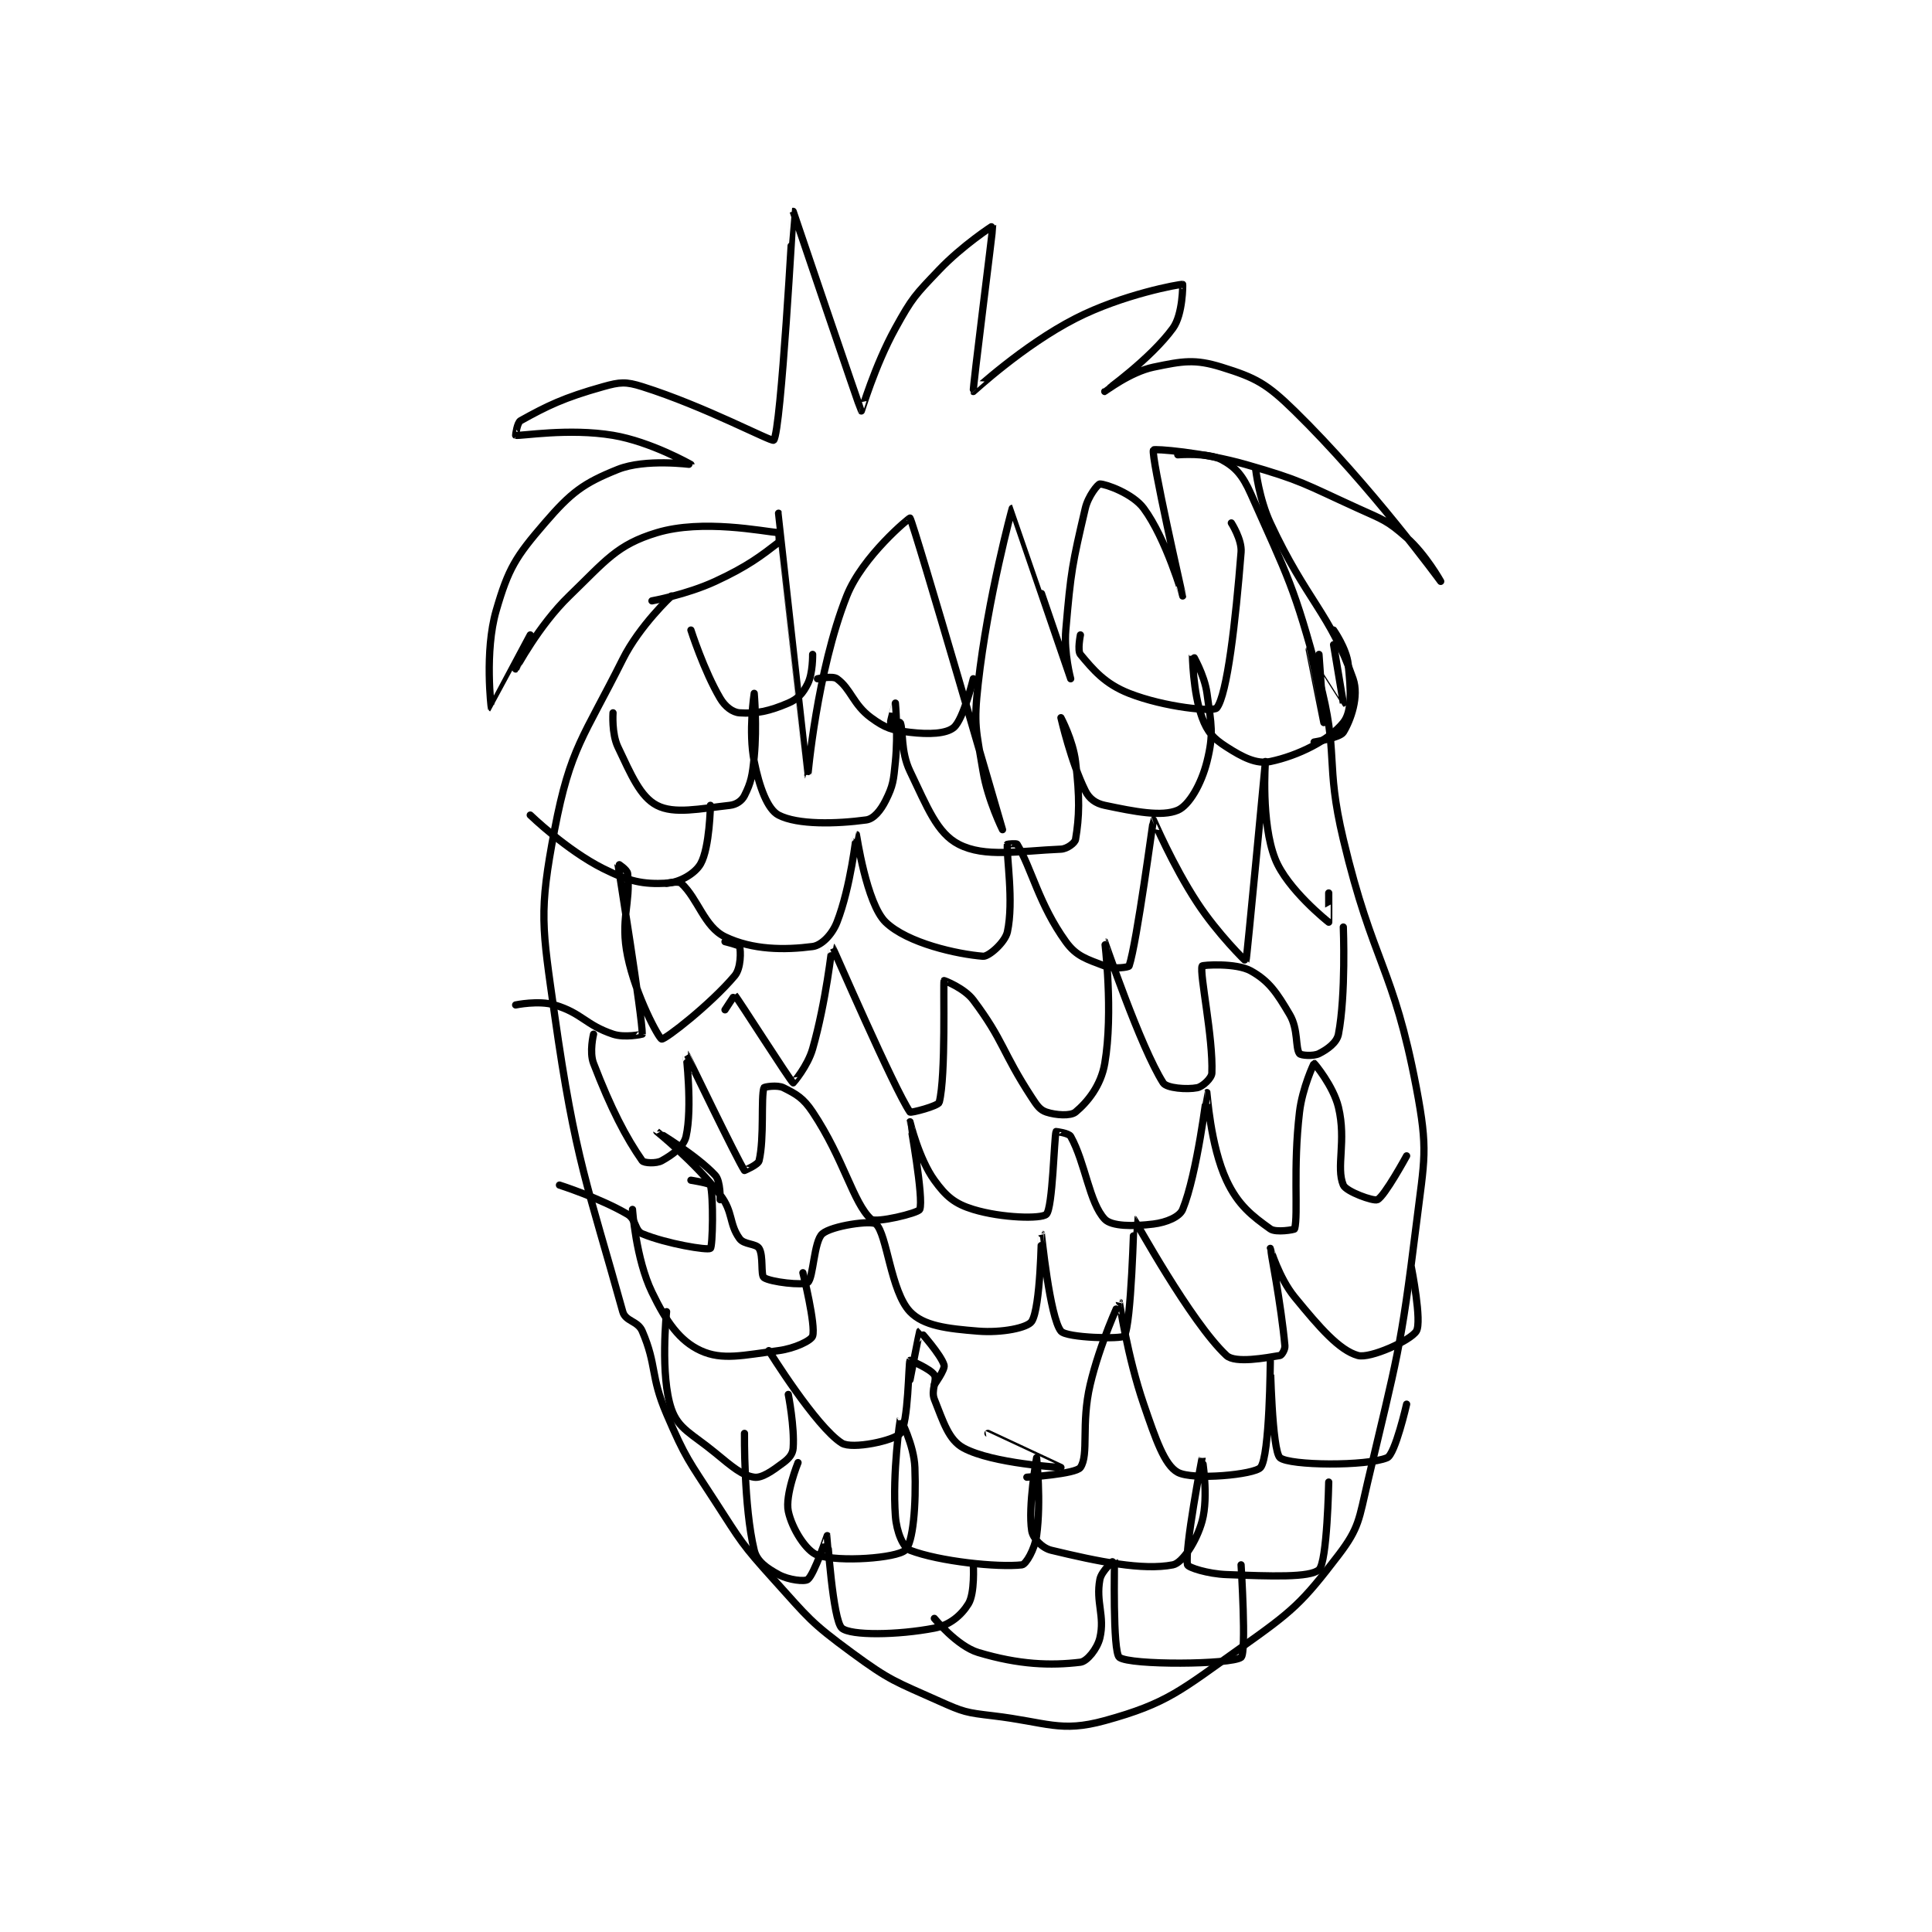 <?xml version="1.0" encoding="utf-8"?>
<!DOCTYPE svg PUBLIC "-//W3C//DTD SVG 1.1//EN" "http://www.w3.org/Graphics/SVG/1.1/DTD/svg11.dtd">
<svg viewBox="0 0 800 800" preserveAspectRatio="xMinYMin meet" xmlns="http://www.w3.org/2000/svg" version="1.1">
<g fill="none" stroke="black" stroke-linecap="round" stroke-linejoin="round" stroke-width="1.488">
<g transform="translate(203.44,87.52) scale(2.016) translate(-229.5,-138.667)">
<path id="0" d="M266.5 217.667 C266.5 217.667 259.966 223.735 256.5 230.667 C248.413 246.84 245.741 248.769 242.5 265.667 C239.232 282.705 239.932 285.508 242.5 303.667 C246.756 333.762 249.382 338.962 256.5 364.667 C257.06 366.69 259.588 366.539 260.5 368.667 C263.555 375.796 262.118 377.776 265.5 385.667 C269.437 394.853 269.971 395.122 275.5 403.667 C280.869 411.965 280.925 412.388 287.5 419.667 C294.715 427.654 294.99 428.409 303.5 434.667 C311.482 440.536 312.408 440.591 321.5 444.667 C326.492 446.905 327.039 447.024 332.5 447.667 C343.621 448.975 346.36 451.176 355.5 448.667 C368.418 445.121 371.095 442.454 383.5 433.667 C394.246 426.055 395.964 424.522 403.5 414.667 C407.805 409.038 407.705 407.297 409.5 399.667 C415.555 373.932 416.259 372.916 419.5 346.667 C421.173 333.115 421.962 331.636 419.5 318.667 C414.764 293.725 410.592 293.252 404.5 267.667 C400.683 251.637 403.7 250.362 399.5 234.667 C394.394 215.585 393.201 213.993 385.5 196.667 C383.817 192.879 382.337 191.18 379.5 189.667 C376.721 188.185 370.5 188.667 370.5 188.667 "/>
<path id="1" d="M262.5 218.667 C262.5 218.667 269.574 217.402 275.5 214.667 C282.163 211.591 285.006 209.354 288.5 206.667 C288.781 206.451 288.52 204.668 288.5 204.667 C285.395 204.418 272.887 201.829 263.5 204.667 C255.265 207.156 253.027 210.399 245.5 217.667 C239.221 223.729 234.501 232.666 234.5 232.667 C234.5 232.667 237.5 225.667 237.5 225.667 C237.5 225.667 229.502 240.668 229.5 240.667 C229.49 240.66 228.061 229.091 230.5 220.667 C233.011 211.992 234.506 209.62 240.5 202.667 C245.889 196.416 248.392 194.51 255.5 191.667 C261.142 189.41 270.5 190.668 270.5 190.667 C270.499 190.659 262.252 185.959 254.5 184.667 C245.38 183.147 235.64 184.847 234.5 184.667 C234.47 184.662 234.804 182.054 235.5 181.667 C240.956 178.636 244.359 176.946 252.5 174.667 C255.935 173.705 257.124 173.606 260.5 174.667 C273.354 178.707 287.126 186.101 287.5 185.667 C289.039 183.879 291.484 138.672 291.5 138.667 C291.5 138.667 305.297 179.435 305.5 179.667 C305.541 179.714 308.227 170.411 312.5 162.667 C315.975 156.369 316.511 155.905 321.5 150.667 C326.223 145.707 332.485 141.613 332.5 141.667 C332.584 141.967 328.297 175.44 328.5 175.667 C328.525 175.695 338.68 166.203 349.5 160.667 C359.153 155.728 370.848 153.601 371.5 153.667 C371.534 153.67 371.566 159.826 369.5 162.667 C364.918 168.967 355.502 175.663 355.5 175.667 C355.499 175.668 360.753 171.656 365.5 170.667 C371.519 169.413 373.993 168.957 379.5 170.667 C386.5 172.839 388.724 174.019 394.5 179.667 C410.085 194.905 424.5 214.667 424.5 214.667 C424.5 214.667 421.422 209.127 417.5 205.667 C413.485 202.124 412.7 202.03 407.5 199.667 C396.43 194.635 396.047 193.966 384.5 190.667 C375.534 188.105 365.628 187.4 365.5 187.667 C364.935 188.841 371.5 217.665 371.5 217.667 C371.5 217.668 368.123 205.922 363.5 199.667 C361.247 196.619 355.701 194.667 354.5 194.667 C354.1 194.667 352.086 197.155 351.5 199.667 C348.834 211.095 348.543 212.502 347.5 224.667 C347.092 229.426 348.5 234.667 348.5 234.667 C348.499 234.664 336.522 199.666 336.5 199.667 C336.48 199.668 331.457 218.052 329.5 235.667 C328.548 244.235 329.079 245.137 330.5 253.667 C331.491 259.614 334.5 265.667 334.5 265.667 C334.5 265.667 316.339 202.925 315.5 201.667 C315.42 201.546 305.741 209.488 302.5 217.667 C296.346 233.2 294.505 254.673 294.5 254.667 C294.49 254.655 288.5 200.667 288.5 200.667 "/>
<path id="2" d="M254.5 241.667 C254.5 241.667 254.192 245.906 255.5 248.667 C258.263 254.499 260.113 258.9 263.5 260.667 C267.062 262.525 272.284 261.357 278.5 260.667 C279.835 260.518 280.97 259.726 281.5 258.667 C282.862 255.942 283.125 254.605 283.5 250.667 C284.095 244.416 283.5 237.667 283.5 237.667 C283.5 237.667 282.272 245.526 283.5 251.667 C284.553 256.93 286.24 261.487 288.5 262.667 C292.399 264.701 300.41 264.497 306.5 263.667 C308.05 263.455 309.465 261.737 310.5 259.667 C312.053 256.561 312.106 255.606 312.5 251.667 C313.077 245.902 312.5 239.668 312.5 239.667 C312.5 239.666 311.437 243.413 311.5 243.667 C311.508 243.7 313.451 243.543 313.5 243.667 C314.166 245.332 313.52 249.542 315.5 253.667 C319.077 261.118 321.052 266.371 325.5 268.667 C330.894 271.45 337.982 270.022 346.5 269.667 C347.753 269.615 349.377 268.402 349.5 267.667 C350.284 262.963 350.398 259.154 349.5 251.667 C348.974 247.287 346.5 242.667 346.5 242.667 C346.5 242.667 348.595 251.856 351.5 257.667 C352.33 259.327 353.627 260.272 355.5 260.667 C361.651 261.962 367.236 263.065 370.5 261.667 C372.804 260.679 375.333 256.335 376.5 251.667 C377.921 245.984 377.378 244.108 376.5 237.667 C375.972 233.798 373.5 229.666 373.5 229.667 C373.5 229.667 373.58 237.455 375.5 242.667 C376.596 245.642 377.818 246.943 380.5 248.667 C383.809 250.794 386.64 252.262 389.5 251.667 C395.191 250.481 401.599 247.292 404.5 243.667 C406.356 241.346 406.049 236.882 405.5 231.667 C405.162 228.459 402.5 224.667 402.5 224.667 "/>
<path id="3" d="M386.5 191.667 C386.5 191.667 387.188 197.696 389.5 202.667 C396.944 218.671 401.802 221.2 406.5 234.667 C407.776 238.325 405.996 243.235 404.5 245.667 C403.804 246.798 398.5 247.667 398.5 247.667 "/>
<path id="4" d="M402.5 227.667 C402.5 227.667 404.5 239.667 404.5 239.667 C404.496 239.667 397.501 228.666 397.5 228.667 C397.497 228.67 400.5 243.667 400.5 243.667 C400.5 243.667 399.5 229.667 399.5 229.667 "/>
<path id="5" d="M350.5 225.667 C350.5 225.667 349.851 228.888 350.5 229.667 C353.151 232.847 355.507 235.705 360.5 237.667 C367.785 240.529 377.828 241.514 378.5 240.667 C380.645 237.963 382.367 223.019 383.5 208.667 C383.704 206.078 381.5 202.667 381.5 202.667 "/>
<path id="6" d="M270.5 224.667 C270.5 224.667 273.163 232.995 276.5 238.667 C277.519 240.399 279.044 241.563 280.5 241.667 C283.906 241.91 286.652 241.316 290.5 239.667 C292.525 238.799 293.513 237.64 294.5 235.667 C295.569 233.528 295.5 229.667 295.5 229.667 "/>
<path id="7" d="M296.5 234.667 C296.5 234.667 299.601 234.012 300.5 234.667 C303.383 236.763 303.8 239.953 307.5 242.667 C310.433 244.817 311.814 245.233 315.5 245.667 C319.42 246.128 322.947 245.981 324.5 244.667 C326.466 243.003 328.5 234.667 328.5 234.667 "/>
<path id="8" d="M274.5 260.667 C274.5 260.667 274.368 269.347 272.5 272.667 C271.371 274.674 268.201 276.532 265.5 276.667 C260.68 276.908 257.838 276.336 252.5 273.667 C244.953 269.893 237.5 262.667 237.5 262.667 "/>
<path id="9" d="M265.5 276.667 C265.5 276.667 267.956 276.168 268.5 276.667 C271.958 279.836 273.234 285.613 277.5 287.667 C283.159 290.391 289.745 290.417 295.5 289.667 C297.334 289.428 299.497 287.23 300.5 284.667 C303.321 277.457 304.49 266.667 304.5 266.667 C304.515 266.667 306.567 280.885 310.5 284.667 C315.011 289.004 325.25 291.247 330.5 291.667 C331.675 291.761 335.04 288.784 335.5 286.667 C336.861 280.406 335.253 270.889 335.5 268.667 C335.503 268.639 337.361 268.436 337.5 268.667 C340.503 273.672 341.963 280.976 347.5 288.667 C349.69 291.709 351.81 292.247 355.5 293.667 C357.359 294.382 360.415 293.921 360.5 293.667 C362.11 288.837 365.407 263.753 365.5 263.667 C365.519 263.649 369.364 272.828 374.5 280.667 C378.661 287.018 384.469 292.731 384.5 292.667 C384.686 292.281 388.5 251.668 388.5 251.667 C388.5 251.666 387.552 264.184 390.5 271.667 C392.958 277.906 401.404 284.606 401.5 284.667 C401.519 284.679 401.5 278.667 401.5 278.667 "/>
<path id="10" d="M277.5 288.667 C277.5 288.667 280.418 289.38 280.5 289.667 C280.752 290.549 280.821 294.099 279.5 295.667 C274.553 301.541 265.211 308.796 264.5 308.667 C263.932 308.563 259.187 299.859 257.5 291.667 C255.945 284.115 258.145 280.791 257.5 274.667 C257.416 273.87 255.499 272.656 255.5 272.667 C255.516 272.842 260.592 304.457 260.5 307.667 C260.5 307.683 256.923 308.474 254.5 307.667 C248.848 305.783 248.18 303.371 242.5 301.667 C239.208 300.679 234.5 301.667 234.5 301.667 "/>
<path id="11" d="M277.5 302.667 C277.5 302.667 279.473 299.638 279.5 299.667 C280.19 300.405 290.868 317.232 291.5 317.667 C291.521 317.681 294.482 314.229 295.5 310.667 C298.268 300.979 299.469 289.647 299.5 289.667 C299.622 289.746 312.219 318.894 315.5 323.667 C315.655 323.892 321.302 322.43 321.5 321.667 C322.906 316.244 322.282 297.321 322.5 296.667 C322.517 296.615 326.652 298.202 328.5 300.667 C334.806 309.075 334.323 311.195 340.5 320.667 C341.6 322.354 342.189 323.229 343.5 323.667 C345.467 324.322 348.485 324.513 349.5 323.667 C351.925 321.646 354.708 318.287 355.5 313.667 C357.296 303.192 355.495 288.665 355.5 288.667 C355.514 288.671 362.79 310.23 367.5 317.667 C368.199 318.771 372.408 319.085 374.5 318.667 C375.608 318.445 377.458 316.714 377.5 315.667 C377.794 308.307 374.919 295.191 375.5 293.667 C375.577 293.465 382.463 292.98 385.5 294.667 C389.24 296.744 390.836 299.138 393.5 303.667 C395.284 306.699 394.62 310.493 395.5 311.667 C395.778 312.037 398.334 312.25 399.5 311.667 C401.248 310.792 403.166 309.404 403.5 307.667 C405.055 299.582 404.5 285.667 404.5 285.667 "/>
<path id="12" d="M250.5 307.667 C250.5 307.667 249.598 311.322 250.5 313.667 C254.084 322.986 257.179 328.923 260.5 333.667 C260.844 334.159 263.387 334.285 264.5 333.667 C266.665 332.464 269.017 330.792 269.5 328.667 C270.838 322.778 269.49 311.661 269.5 311.667 C269.527 311.682 280.063 333.56 281.5 335.667 C281.502 335.67 284.305 334.496 284.5 333.667 C285.599 328.996 284.846 320.629 285.5 318.667 C285.557 318.496 288.249 318.041 289.5 318.667 C292.158 319.995 293.566 320.766 295.5 323.667 C301.946 333.336 303.814 342.315 307.5 345.667 C308.442 346.524 317.195 344.43 317.5 343.667 C318.375 341.478 315.499 325.669 315.5 325.667 C315.501 325.665 317.29 333.223 320.5 337.667 C322.921 341.019 324.702 342.511 328.5 343.667 C334.416 345.467 342.472 345.635 343.5 344.667 C344.817 343.427 345.102 328.941 345.5 327.667 C345.501 327.662 348.113 327.97 348.5 328.667 C351.531 334.123 352.313 342.292 355.5 345.667 C356.91 347.16 361.361 347.184 365.5 346.667 C368.172 346.333 370.876 345.199 371.5 343.667 C374.485 336.339 376.486 319.676 376.5 319.667 C376.505 319.663 377.182 330.521 380.5 337.667 C382.869 342.769 385.778 345.008 389.5 347.667 C390.653 348.49 394.46 347.826 394.5 347.667 C395.274 344.571 394.144 335.195 395.5 323.667 C396.082 318.718 398.452 313.673 398.5 313.667 C398.544 313.661 402.452 318.302 403.5 322.667 C405.168 329.616 402.955 334.998 404.5 338.667 C405.059 339.995 410.691 342.04 411.5 341.667 C412.962 340.992 417.5 332.667 417.5 332.667 "/>
<path id="13" d="M270.5 337.667 C270.5 337.667 274.391 338.284 274.5 338.667 C275.163 340.986 274.98 351.324 274.5 351.667 C273.887 352.105 265.511 350.73 260.5 348.667 C258.971 348.037 259.232 345.685 257.5 344.667 C251.828 341.33 243.5 338.667 243.5 338.667 "/>
<path id="14" d="M276.5 341.667 C276.5 341.667 276.625 337.879 275.5 336.667 C271.676 332.548 263.5 327.666 263.5 327.667 C263.5 327.667 271.29 333.925 276.5 340.667 C279.233 344.204 278.277 346.61 280.5 349.667 C281.416 350.927 283.862 350.646 284.5 351.667 C285.439 353.169 284.794 357.172 285.5 357.667 C286.817 358.589 293.581 359.356 294.5 358.667 C295.669 357.79 295.737 350.178 297.5 348.667 C299.437 347.006 307.588 345.856 308.5 346.667 C310.774 348.688 311.533 360.51 315.5 364.667 C318.291 367.591 323.1 368.155 329.5 368.667 C334.344 369.054 339.635 367.997 340.5 366.667 C342.324 363.86 342.499 348.666 342.5 348.667 C342.503 348.668 344.206 365.833 346.5 368.667 C347.637 370.072 359.067 370.331 359.5 369.667 C360.966 367.419 361.485 345.664 361.5 345.667 C361.645 345.694 373.148 366.805 380.5 373.667 C382.292 375.339 388.698 374.134 391.5 373.667 C391.84 373.61 392.571 372.449 392.5 371.667 C391.745 363.358 389.499 351.672 389.5 351.667 C389.5 351.664 391.267 357.715 394.5 361.667 C399.694 368.015 403.69 372.6 407.5 373.667 C409.968 374.358 418.318 370.601 419.5 368.667 C420.687 366.724 418.5 355.667 418.5 355.667 "/>
<path id="15" d="M293.5 356.667 C293.5 356.667 296.188 367.466 295.5 369.667 C295.212 370.589 291.846 372.23 288.5 372.667 C281.257 373.611 276.936 374.714 272.5 372.667 C268.192 370.678 265.455 366.789 262.5 360.667 C259.175 353.779 258.5 343.667 258.5 343.667 "/>
<path id="16" d="M286.5 372.667 C286.5 372.667 296.198 388.328 301.5 391.667 C303.612 392.997 312.281 391.147 313.5 389.667 C315.208 387.593 315.18 375.216 315.5 374.667 C315.502 374.664 319.711 376.404 320.5 377.667 C321.144 378.697 319.756 380.808 320.5 382.667 C322.344 387.277 323.413 391.005 326.5 392.667 C332.506 395.901 346.499 396.668 346.5 396.667 C346.501 396.666 331.5 389.667 331.5 389.667 "/>
<path id="17" d="M320.5 379.667 C320.5 379.667 322.736 376.533 322.5 375.667 C321.928 373.57 317.521 368.658 317.5 368.667 C317.434 368.695 315.5 378.667 315.5 378.667 "/>
<path id="18" d="M339.5 398.667 C339.5 398.667 349.573 398.022 350.5 396.667 C352.288 394.054 350.6 387.741 352.5 379.667 C354.502 371.157 358.5 362.666 358.5 362.667 C358.536 362.68 360.107 373.77 363.5 383.667 C365.95 390.812 367.762 396.183 370.5 397.667 C373.591 399.341 386.281 398.142 387.5 396.667 C389.416 394.347 389.5 374.667 389.5 374.667 C389.5 374.666 389.835 393.279 391.5 394.667 C393.462 396.302 409.301 396.443 413.5 394.667 C415.152 393.968 417.5 383.667 417.5 383.667 "/>
<path id="19" d="M290.5 381.667 C290.5 381.667 291.807 388.368 291.5 392.667 C291.412 393.903 290.687 394.777 289.5 395.667 C287.196 397.394 285.08 398.892 283.5 398.667 C281.029 398.314 279.018 396.564 275.5 393.667 C270.735 389.742 267.914 388.768 266.5 384.667 C264.123 377.773 265.5 364.667 265.5 364.667 "/>
<path id="20" d="M292.5 395.667 C292.5 395.667 289.797 402.325 290.5 405.667 C291.254 409.247 294.199 413.899 296.5 414.667 C301.018 416.173 312.708 415.28 314.5 413.667 C316.14 412.19 316.788 404.437 316.5 396.667 C316.328 392.025 313.501 386.663 313.5 386.667 C313.497 386.674 311.839 397.74 312.5 406.667 C312.74 409.902 314.088 413.123 315.5 413.667 C321.493 415.972 333.573 417.235 338.5 416.667 C339.303 416.574 341.115 413.489 341.5 410.667 C342.461 403.62 341.5 394.667 341.5 394.667 C341.5 394.667 339.714 404.688 340.5 409.667 C340.745 411.22 342.628 413.215 344.5 413.667 C354.196 416.007 363.3 417.867 369.5 416.667 C371.466 416.286 374.367 411.82 375.5 407.667 C376.885 402.59 375.5 394.666 375.5 394.667 C375.5 394.667 371.844 413.516 372.5 416.667 C372.613 417.207 376.644 418.524 380.5 418.667 C389.557 419.002 397.651 419.339 399.5 417.667 C401.199 416.13 401.5 399.667 401.5 399.667 "/>
<path id="21" d="M328.5 416.667 C328.5 416.667 328.853 422.468 327.5 424.667 C326.038 427.042 323.657 429.06 320.5 429.667 C312.966 431.116 303.318 431.237 301.5 429.667 C299.643 428.063 298.532 410.712 298.5 410.667 C298.491 410.653 295.835 418.599 294.5 419.667 C293.88 420.162 290.574 419.798 288.5 418.667 C286.051 417.331 284.05 415.946 283.5 413.667 C281.329 404.674 281.5 389.667 281.5 389.667 "/>
<path id="22" d="M320.5 427.667 C320.5 427.667 325.172 433.368 329.5 434.667 C337.923 437.193 344.371 437.402 350.5 436.667 C351.858 436.504 353.975 433.898 354.5 431.667 C355.561 427.159 353.62 424.362 354.5 419.667 C354.835 417.882 357.495 415.646 357.5 415.667 C357.532 415.794 357.082 434.576 358.5 435.667 C360.664 437.332 381.519 437.172 383.5 435.667 C384.644 434.797 383.5 416.667 383.5 416.667 "/>
</g>
</g>
</svg>
